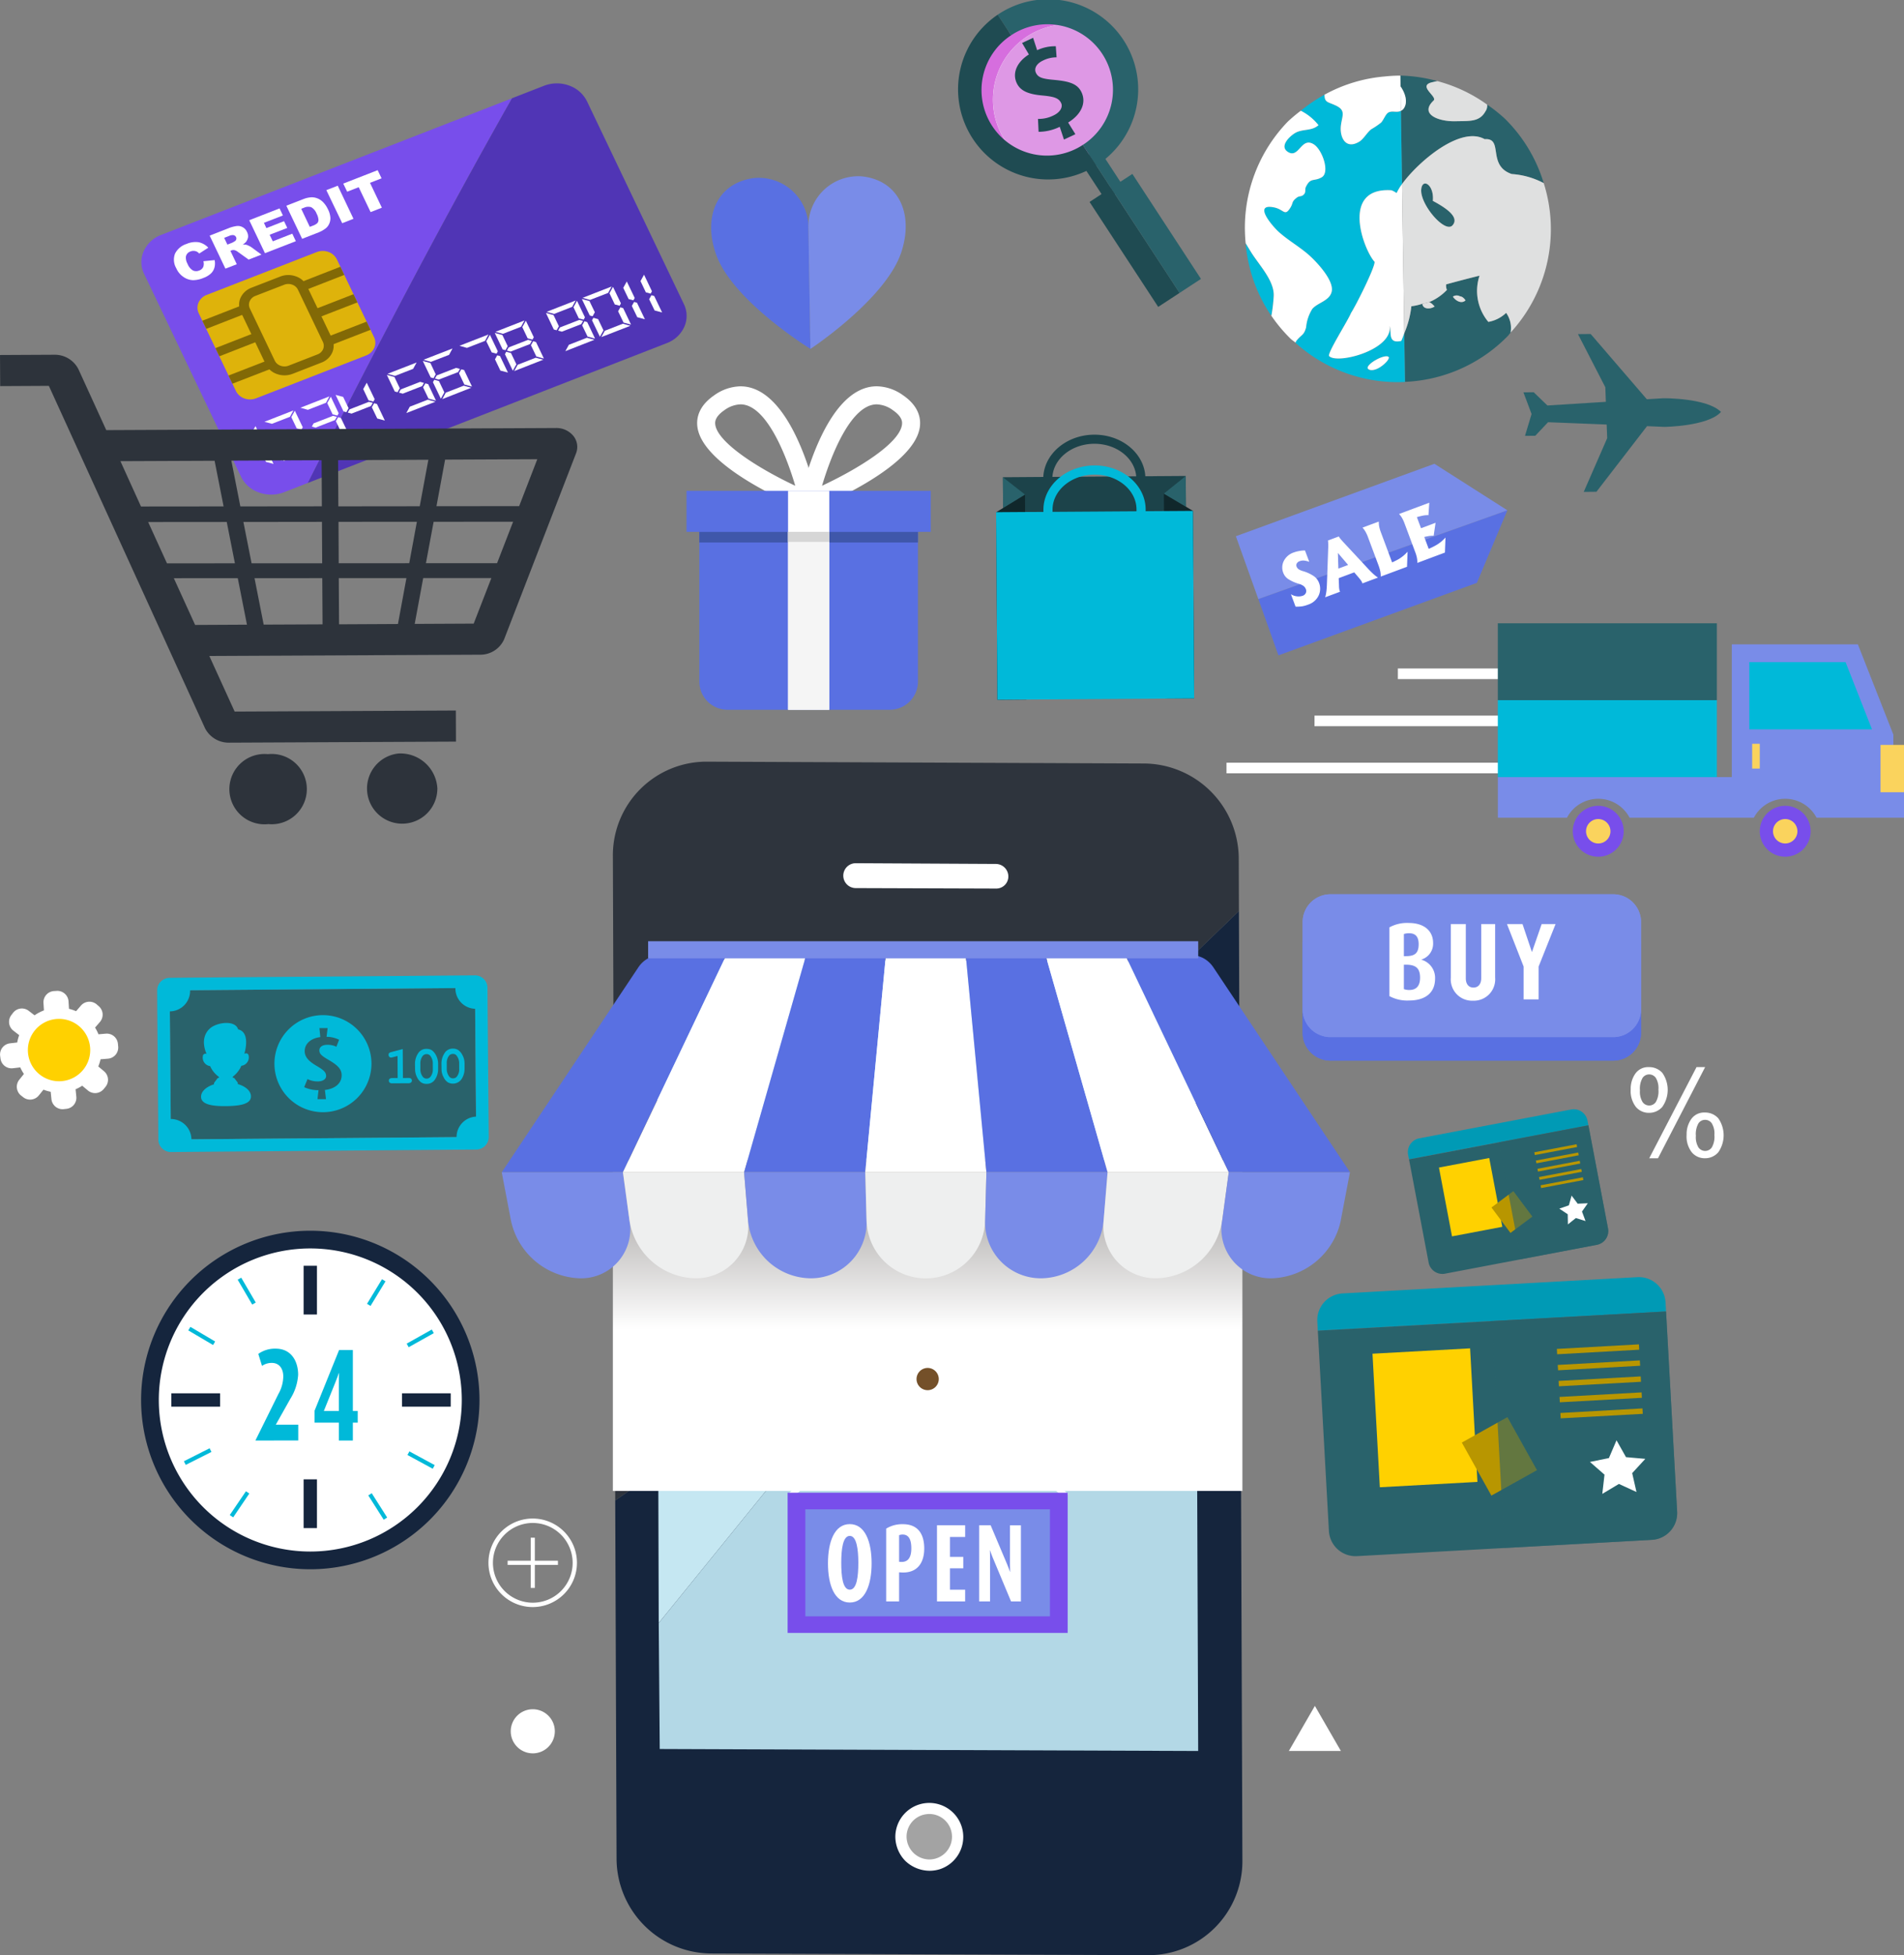 <svg xmlns="http://www.w3.org/2000/svg" xmlns:xlink="http://www.w3.org/1999/xlink" width="253.882" height="260.608" viewBox="0 0 253.882 260.608">
  <rect x="0" y="0" width="253.882" height="260.608" fill="#808080" stroke="none"/>
  <defs>
    <linearGradient id="linear-gradient" x1="0.5" y1="0.511" x2="0.5" y2="-0.546" gradientUnits="objectBoundingBox">
      <stop offset="0" stop-color="#fff"/>
      <stop offset="1" stop-color="#261f1c"/>
    </linearGradient>
  </defs>
  <g id="Grupo_4768" data-name="Grupo 4768" transform="translate(-52.406 -85.347)">
    <g id="Grupo_3279" data-name="Grupo 3279" transform="translate(29.286 77.361)">
      <g id="Grupo_3180" data-name="Grupo 3180" transform="translate(196.817 127.184)">
        <g id="Grupo_3177" data-name="Grupo 3177" transform="translate(0 3.137)">
          <path id="Rectángulo_1567" data-name="Rectángulo 1567" d="M3.71,0h37.7a3.713,3.713,0,0,1,3.713,3.713V15.327a3.711,3.711,0,0,1-3.711,3.711H3.71A3.71,3.71,0,0,1,0,15.328V3.71A3.71,3.71,0,0,1,3.71,0Z" fill="#5970e2"/>
          <path id="Rectángulo_1568" data-name="Rectángulo 1568" d="M3.71,0h37.7a3.713,3.713,0,0,1,3.713,3.713V15.327a3.711,3.711,0,0,1-3.711,3.711H3.71A3.71,3.71,0,0,1,0,15.328V3.71A3.71,3.71,0,0,1,3.71,0Z" fill="#5970e2"/>
        </g>
        <g id="Grupo_3178" data-name="Grupo 3178">
          <path id="Rectángulo_1569" data-name="Rectángulo 1569" d="M3.71,0h37.7a3.713,3.713,0,0,1,3.713,3.713V15.327a3.711,3.711,0,0,1-3.711,3.711H3.71A3.71,3.71,0,0,1,0,15.328V3.71A3.71,3.71,0,0,1,3.71,0Z" fill="#798ce8"/>
          <path id="Rectángulo_1570" data-name="Rectángulo 1570" d="M3.71,0h37.7a3.713,3.713,0,0,1,3.713,3.713V15.327a3.711,3.711,0,0,1-3.711,3.711H3.71A3.71,3.71,0,0,1,0,15.328V3.71A3.71,3.71,0,0,1,3.71,0Z" fill="#798ce8"/>
        </g>
        <g id="Grupo_3179" data-name="Grupo 3179" transform="translate(11.571 3.826)">
          <path id="Trazado_6761" data-name="Trazado 6761" d="M128.377,89.011a5,5,0,0,1-2.657-.583V79.263a4.865,4.865,0,0,1,2.569-.585c2.074,0,3.256,1.066,3.256,2.671a2.208,2.208,0,0,1-1.547,2.2v.03a2.511,2.511,0,0,1,1.809,2.51C131.807,88.237,130.173,89.011,128.377,89.011Zm-.016-8.961a2.122,2.122,0,0,0-.714.1V83.1h.293c1.151,0,1.678-.394,1.678-1.591C129.618,80.5,129.18,80.05,128.361,80.05Zm-.421,4.19h-.293v3.253a1.9,1.9,0,0,0,.7.117c.978.016,1.46-.567,1.46-1.634C129.807,84.779,129.311,84.24,127.94,84.24Z" transform="translate(-125.72 -78.678)" fill="#fff"/>
          <path id="Trazado_6762" data-name="Trazado 6762" d="M133.3,88.976a2.847,2.847,0,0,1-2.949-3.078V78.761h2v7.223c0,.788.392,1.241,1.02,1.241s1.036-.453,1.036-1.255V78.761h1.855V85.9A2.851,2.851,0,0,1,133.3,88.976Z" transform="translate(-122.166 -78.614)" fill="#fff"/>
          <path id="Trazado_6763" data-name="Trazado 6763" d="M138.805,84.423V88.8h-2V84.423l-2.219-5.662h2.072l1.241,3.691h.03l1.283-3.691h1.853Z" transform="translate(-118.911 -78.614)" fill="#fff"/>
        </g>
      </g>
      <g id="Grupo_3191" data-name="Grupo 3191" transform="translate(90.022 109.51)">
        <g id="Grupo_3183" data-name="Grupo 3183" transform="translate(14.82)">
          <g id="Grupo_3181" data-name="Grupo 3181">
            <path id="Trazado_6764" data-name="Trazado 6764" d="M150.626,86.427l-.023-7.034A12.716,12.716,0,0,0,137.948,66.76l-58.255-.244a12.485,12.485,0,0,0-12.545,12.55l.315,85.922,5.8-4.009Z" transform="translate(-67.149 -66.516)" fill="#2e343d"/>
            <path id="Trazado_6765" data-name="Trazado 6765" d="M73.126,152.33l-5.8,4.01.177,47.73a12.686,12.686,0,0,0,12.635,12.658l58.235.223a12.515,12.515,0,0,0,12.58-12.564l-.465-126.607Z" transform="translate(-67.012 -57.868)" fill="#15253d"/>
          </g>
          <path id="Trazado_6766" data-name="Trazado 6766" d="M86.177,74.171l18.676.1a1.675,1.675,0,0,1,1.679,1.662,1.612,1.612,0,0,1-1.658,1.618l-18.688-.062a1.658,1.658,0,0,1-.009-3.317Z" transform="translate(-53.799 -60.638)" fill="#fff"/>
          <path id="Trazado_6767" data-name="Trazado 6767" d="M88.873,149.2a3.77,3.77,0,0,1,3.769-3.766,3.838,3.838,0,0,1,3.8,3.8,3.74,3.74,0,0,1-3.783,3.758A3.794,3.794,0,0,1,88.873,149.2Z" transform="translate(-50.468 -5.917)" fill="#a3a3a3"/>
          <path id="Trazado_6768" data-name="Trazado 6768" d="M94.315,153.887a4.658,4.658,0,0,1-1.322.186,4.73,4.73,0,0,1-3.223-1.329,4.66,4.66,0,0,1-1.317-3.212,4.529,4.529,0,1,1,5.862,4.356Zm-2.24-7.245a3.025,3.025,0,0,0-2.125,2.894,3.073,3.073,0,0,0,3.037,3.032,3.032,3.032,0,1,0-.018-6.064A3.47,3.47,0,0,0,92.075,146.642Z" transform="translate(-50.79 -6.24)" fill="#fff"/>
          <g id="Grupo_3182" data-name="Grupo 3182" transform="translate(5.862 26.371)">
            <path id="Trazado_6769" data-name="Trazado 6769" d="M106.639,186.676l35.9.133-.394-105.22L70.607,169.756l.134,16.788Z" transform="translate(-70.356 -81.313)" fill="#b3d8e6"/>
            <path id="Trazado_6770" data-name="Trazado 6770" d="M70.465,81.433l.251,88.442,71.542-88.167-35.893-.137Z" transform="translate(-70.465 -81.433)" fill="#c5e7f2"/>
          </g>
        </g>
        <rect id="Rectángulo_1571" data-name="Rectángulo 1571" width="83.942" height="44.079" transform="translate(14.819 53.123)" fill="url(#linear-gradient)" style="mix-blend-mode: multiply;isolation: isolate"/>
        <g id="Grupo_3185" data-name="Grupo 3185" transform="translate(0 25.79)">
          <g id="Grupo_3184" data-name="Grupo 3184">
            <path id="Trazado_6771" data-name="Trazado 6771" d="M74.924,110.042H58.766L76.982,82.729a3.717,3.717,0,0,1,1.3-1.2A3.552,3.552,0,0,1,80,81.1h8.714Q81.374,96.484,74.924,110.042Z" transform="translate(-58.766 -81.104)" fill="#5970e2"/>
            <path id="Trazado_6772" data-name="Trazado 6772" d="M84.064,110.042H67.906q6.47-13.58,13.788-28.938H92.336Q87.939,96.484,84.064,110.042Z" transform="translate(-51.748 -81.104)" fill="#fff"/>
            <path id="Trazado_6773" data-name="Trazado 6773" d="M93.2,110.042H77.046Q80.92,96.462,85.318,81.1H95.951Q94.5,96.484,93.2,110.042Z" transform="translate(-44.729 -81.104)" fill="#5970e2"/>
            <path id="Trazado_6774" data-name="Trazado 6774" d="M102.34,110.042H86.184q1.3-13.58,2.751-28.938H99.586Q101.042,96.484,102.34,110.042Z" transform="translate(-37.713 -81.104)" fill="#fff"/>
            <path id="Trazado_6775" data-name="Trazado 6775" d="M112.679,110.042H96.519Q95.228,96.462,93.765,81.1h10.643Q108.8,96.484,112.679,110.042Z" transform="translate(-31.892 -81.104)" fill="#5970e2"/>
            <path id="Trazado_6776" data-name="Trazado 6776" d="M124.213,110.042H108.057q-3.88-13.58-8.272-28.938h10.641Q117.766,96.484,124.213,110.042Z" transform="translate(-27.269 -81.104)" fill="#fff"/>
            <path id="Trazado_6777" data-name="Trazado 6777" d="M135.757,110.042H119.592Q113.132,96.462,105.8,81.1h8.712a3.576,3.576,0,0,1,1.722.423,3.81,3.81,0,0,1,1.3,1.2Z" transform="translate(-22.647 -81.104)" fill="#5970e2"/>
          </g>
          <path id="Trazado_6778" data-name="Trazado 6778" d="M58.766,97.473l1.227,6.419a9.717,9.717,0,0,0,9.165,7.715,6.545,6.545,0,0,0,6.644-7.715l-.877-6.419Z" transform="translate(-58.766 -68.535)" fill="#798ce8"/>
          <path id="Trazado_6779" data-name="Trazado 6779" d="M67.906,97.473l.877,6.419a9.078,9.078,0,0,0,8.747,7.715,6.959,6.959,0,0,0,7.059-7.715l-.525-6.419Z" transform="translate(-51.748 -68.535)" fill="#eeefef"/>
          <path id="Trazado_6780" data-name="Trazado 6780" d="M77.046,97.473l.525,6.419a8.476,8.476,0,0,0,8.325,7.715,7.418,7.418,0,0,0,7.48-7.715L93.2,97.473Z" transform="translate(-44.729 -68.535)" fill="#798ce8"/>
          <path id="Trazado_6781" data-name="Trazado 6781" d="M86.184,97.473l.175,6.419a7.907,7.907,0,0,0,15.81,0l.171-6.419Z" transform="translate(-37.713 -68.535)" fill="#eeefef"/>
          <path id="Trazado_6782" data-name="Trazado 6782" d="M95.4,97.473l-.171,6.419a7.424,7.424,0,0,0,7.485,7.715,8.477,8.477,0,0,0,8.321-7.715l.525-6.419Z" transform="translate(-30.771 -68.535)" fill="#798ce8"/>
          <path id="Trazado_6783" data-name="Trazado 6783" d="M104.7,97.473l-.525,6.419a6.959,6.959,0,0,0,7.057,7.715,9.07,9.07,0,0,0,8.747-7.715l.877-6.419Z" transform="translate(-23.916 -68.535)" fill="#eeefef"/>
          <path id="Trazado_6784" data-name="Trazado 6784" d="M128.96,103.837l1.214-6.364H114.016l-.877,6.419a6.548,6.548,0,0,0,6.645,7.715,9.722,9.722,0,0,0,9.172-7.715C128.96,103.876,128.956,103.857,128.96,103.837Z" transform="translate(-17.072 -68.535)" fill="#798ce8"/>
        </g>
        <g id="Grupo_3190" data-name="Grupo 3190" transform="translate(38.12 80.811)">
          <g id="Grupo_3187" data-name="Grupo 3187" transform="translate(0.05 1.009)">
            <g id="Grupo_3186" data-name="Grupo 3186">
              <path id="Trazado_6785" data-name="Trazado 6785" d="M117.121,128.788,98.87,113.418l-18.128,15.37L80.5,128.5l18.37-15.574.122.1L117.361,128.5Z" transform="translate(-80.249 -112.699)" fill="#fff"/>
              <path id="Trazado_6786" data-name="Trazado 6786" d="M117.25,129.137,98.978,113.749,80.831,129.137l-.474-.555L98.976,112.8l18.741,15.78Zm-36.395-.514.014.018,18.108-15.354,18.228,15.352.014-.016L98.978,113.259Z" transform="translate(-80.357 -112.798)" fill="#fff"/>
            </g>
          </g>
          <g id="Grupo_3188" data-name="Grupo 3188" transform="translate(0 16.633)">
            <rect id="Rectángulo_1572" data-name="Rectángulo 1572" width="37.342" height="18.687" fill="#784eeb"/>
            <rect id="Rectángulo_1573" data-name="Rectángulo 1573" width="32.615" height="14.267" transform="translate(2.363 2.21)" fill="#798ce8"/>
          </g>
          <path id="Trazado_6787" data-name="Trazado 6787" d="M93.017,113.71a1.482,1.482,0,1,1-1.481-1.483A1.484,1.484,0,0,1,93.017,113.71Z" transform="translate(-72.863 -112.227)" fill="#745029"/>
          <g id="Grupo_3189" data-name="Grupo 3189" transform="translate(5.38 20.822)">
            <path id="Trazado_6788" data-name="Trazado 6788" d="M86.282,134.451c-2.049,0-2.91-2.362-2.91-5.222S84.233,124,86.282,124s2.91,2.374,2.91,5.224S88.331,134.451,86.282,134.451Zm0-8.882c-.935,0-1.138,1.814-1.138,3.583,0,1.787.189,3.585,1.138,3.585s1.139-1.8,1.139-3.585C87.42,127.383,87.2,125.57,86.282,125.57Z" transform="translate(-83.372 -124.005)" fill="#fff"/>
            <path id="Trazado_6789" data-name="Trazado 6789" d="M89.674,130.436l-.189-.012v3.88H87.763V124.6a4.059,4.059,0,0,1,2.228-.59c2.049,0,2.846,1.356,2.846,3.246S91.914,130.615,89.674,130.436Zm.292-5.046a1.156,1.156,0,0,0-.481.09v3.541l.189.014c1.151.088,1.441-.813,1.441-1.8S90.876,125.391,89.966,125.391Z" transform="translate(-80 -124.005)" fill="#fff"/>
            <path id="Trazado_6790" data-name="Trazado 6790" d="M91.595,134.241V124.088h3.757v1.565H93.327v2.654H95.1v1.522H93.327v2.846h2.024v1.566Z" transform="translate(-77.058 -123.941)" fill="#fff"/>
            <path id="Trazado_6791" data-name="Trazado 6791" d="M99.028,134.241l-2.456-5.873c-.2-.474-.341-.932-.341-.932h-.025s.025.444.025.918v5.887H94.776V124.088h1.531l2.2,5.21c.2.472.38.988.38.988h.025s-.025-.532-.025-1v-5.194h1.455v10.153Z" transform="translate(-74.615 -123.941)" fill="#fff"/>
          </g>
        </g>
      </g>
      <g id="Grupo_3201" data-name="Grupo 3201" transform="translate(186.662 91.064)">
        <g id="Grupo_3196" data-name="Grupo 3196" transform="translate(0 6.025)">
          <g id="Grupo_3193" data-name="Grupo 3193" transform="translate(22.851)">
            <rect id="Rectángulo_1574" data-name="Rectángulo 1574" width="16.38" height="1.414" fill="#fff"/>
          </g>
          <g id="Grupo_3194" data-name="Grupo 3194" transform="translate(11.733 6.28)">
            <rect id="Rectángulo_1575" data-name="Rectángulo 1575" width="27.499" height="1.414" fill="#fff"/>
          </g>
          <g id="Grupo_3195" data-name="Grupo 3195" transform="translate(0 12.56)">
            <rect id="Rectángulo_1576" data-name="Rectángulo 1576" width="39.231" height="1.414" fill="#fff"/>
          </g>
        </g>
        <g id="Grupo_3200" data-name="Grupo 3200" transform="translate(36.179)">
          <path id="Trazado_6794" data-name="Trazado 6794" d="M167.01,58.417H153.047l-.9,12.085,19.37-.711Z" transform="translate(-119.882 -54.289)" fill="#00b9d9"/>
          <g id="Grupo_3199" data-name="Grupo 3199">
            <g id="Grupo_3198" data-name="Grupo 3198">
              <path id="Trazado_6795" data-name="Trazado 6795" d="M186.638,76.634V69.7l-4.731-12.03H165.092V75.36H133.9v5.411h9.216a4.717,4.717,0,0,1,8.348,0H168.04a4.722,4.722,0,0,1,8.353,0h11.663V76.634ZM167.427,69v-8.96h12.84L183.79,69Z" transform="translate(-133.895 -54.859)" fill="#798ce8"/>
              <g id="Grupo_3197" data-name="Grupo 3197">
                <rect id="Rectángulo_1577" data-name="Rectángulo 1577" width="29.208" height="10.251" fill="#29626b"/>
                <rect id="Rectángulo_1578" data-name="Rectángulo 1578" width="29.208" height="10.249" transform="translate(0 10.251)" fill="#00b9d9"/>
              </g>
            </g>
            <path id="Trazado_6796" data-name="Trazado 6796" d="M146.339,73.238a3.394,3.394,0,1,1-3.394-3.394A3.394,3.394,0,0,1,146.339,73.238Z" transform="translate(-129.554 -45.514)" fill="#784eeb"/>
            <path id="Trazado_6797" data-name="Trazado 6797" d="M160.437,73.238a3.392,3.392,0,1,1-3.393-3.394A3.4,3.4,0,0,1,160.437,73.238Z" transform="translate(-118.724 -45.514)" fill="#784eeb"/>
            <path id="Trazado_6798" data-name="Trazado 6798" d="M157.907,72.472a1.627,1.627,0,1,1-1.628-1.63A1.629,1.629,0,0,1,157.907,72.472Z" transform="translate(-117.958 -44.748)" fill="#fad35d"/>
            <path id="Trazado_6799" data-name="Trazado 6799" d="M143.806,72.472a1.628,1.628,0,1,1-1.63-1.63A1.631,1.631,0,0,1,143.806,72.472Z" transform="translate(-128.786 -44.748)" fill="#fad35d"/>
          </g>
          <rect id="Rectángulo_1579" data-name="Rectángulo 1579" width="3.13" height="6.306" transform="translate(51.03 16.213)" fill="#fad35d"/>
          <rect id="Rectángulo_1580" data-name="Rectángulo 1580" width="1.015" height="3.304" transform="translate(33.914 16.062)" fill="#fad35d"/>
        </g>
      </g>
      <g id="Grupo_3205" data-name="Grupo 3205" transform="translate(155.946 65.923)">
        <g id="Grupo_3204" data-name="Grupo 3204" transform="translate(0)">
          <rect id="Rectángulo_1581" data-name="Rectángulo 1581" width="24.38" height="24.992" transform="matrix(1, -0.007, 0.007, 1, 0.902, 5.674)" fill="#1c434a"/>
          <g id="Grupo_3202" data-name="Grupo 3202" transform="translate(6.281)">
            <path id="Trazado_6800" data-name="Trazado 6800" d="M112.645,50.775a.6.6,0,0,1-.608-.6l-.021-2.47c-.016-2.572-2.537-4.649-5.625-4.63s-5.586,2.13-5.567,4.7l.018,2.475a.61.61,0,0,1-1.22.009l-.012-2.468c-.025-3.246,3.014-5.9,6.774-5.928s6.829,2.59,6.847,5.832l.021,2.475A.6.6,0,0,1,112.645,50.775Z" transform="translate(-99.609 -41.861)" fill="#1c434a"/>
          </g>
          <g id="Grupo_3203" data-name="Grupo 3203" transform="translate(6.304 4.107)">
            <path id="Trazado_6801" data-name="Trazado 6801" d="M112.667,53.1a.609.609,0,0,1-.617-.6l-.014-2.47c-.018-2.574-2.544-4.653-5.634-4.63s-5.578,2.13-5.563,4.7l.016,2.47a.606.606,0,1,1-1.211.009l-.021-2.468c-.016-3.242,3.025-5.9,6.773-5.929s6.835,2.6,6.858,5.837l.014,2.468A.6.6,0,0,1,112.667,53.1Z" transform="translate(-99.622 -44.184)" fill="#00b9d9"/>
          </g>
          <path id="Trazado_6802" data-name="Trazado 6802" d="M108.9,73.627l3.853-.028-.166-24.993-3.877-2.3Z" transform="translate(-86.342 -38.447)" fill="#10272b"/>
          <path id="Trazado_6803" data-name="Trazado 6803" d="M108.706,47.328l2.94,1.744-.022-4.093Z" transform="translate(-86.342 -39.467)" fill="#29626b"/>
          <path id="Trazado_6804" data-name="Trazado 6804" d="M100.085,73.7l-3.864.026-.164-24.992,3.848-2.356Z" transform="translate(-96.055 -38.394)" fill="#10272b"/>
          <path id="Trazado_6805" data-name="Trazado 6805" d="M99.514,47.376,96.6,49.162l-.035-4.091Z" transform="translate(-95.665 -39.395)" fill="#29626b"/>
          <rect id="Rectángulo_1582" data-name="Rectángulo 1582" width="26.241" height="24.993" transform="translate(0 10.336) rotate(-0.383)" fill="#00b9d9"/>
        </g>
      </g>
      <path id="Trazado_6806" data-name="Trazado 6806" d="M59.445,140.9a2.939,2.939,0,1,1,2.94,2.94A2.941,2.941,0,0,1,59.445,140.9Z" transform="translate(31.778 97.852)" fill="#fff"/>
      <path id="Trazado_6807" data-name="Trazado 6807" d="M118.134,143.717l3.47-6.01,3.47,6.01Z" transform="translate(76.843 97.66)" fill="#fff"/>
      <g id="Grupo_3207" data-name="Grupo 3207" transform="translate(41.933 172.032)">
        <path id="Trazado_6808" data-name="Trazado 6808" d="M76.687,124.442a22.561,22.561,0,1,1-22.563-22.56A22.564,22.564,0,0,1,76.687,124.442Z" transform="translate(-31.564 -101.882)" fill="#15253d"/>
        <path id="Trazado_6809" data-name="Trazado 6809" d="M73.3,123.416a20.2,20.2,0,1,1-20.2-20.2A20.2,20.2,0,0,1,73.3,123.416Z" transform="translate(-30.537 -100.856)" fill="#fff"/>
        <rect id="Rectángulo_1583" data-name="Rectángulo 1583" width="1.78" height="6.497" transform="translate(21.671 4.67)" fill="#15253d"/>
        <rect id="Rectángulo_1584" data-name="Rectángulo 1584" width="6.497" height="1.78" transform="translate(4.035 21.671)" fill="#15253d"/>
        <rect id="Rectángulo_1585" data-name="Rectángulo 1585" width="6.496" height="1.78" transform="translate(34.789 21.671)" fill="#15253d"/>
        <rect id="Rectángulo_1586" data-name="Rectángulo 1586" width="3.838" height="0.546" transform="translate(30.127 9.741) rotate(-58.679)" fill="#00b9d9"/>
        <path id="Trazado_6810" data-name="Trazado 6810" d="M51.864,111.687l-.268-.475,3.349-1.88.268.48Z" transform="translate(-16.182 -96.162)" fill="#00b9d9"/>
        <path id="Trazado_6811" data-name="Trazado 6811" d="M51.655,119l.259-.48,3.374,1.827-.26.485Z" transform="translate(-16.137 -89.107)" fill="#00b9d9"/>
        <rect id="Rectángulo_1587" data-name="Rectángulo 1587" width="0.546" height="3.838" transform="matrix(0.844, -0.536, 0.536, 0.844, 30.294, 35.28)" fill="#00b9d9"/>
        <path id="Trazado_6812" data-name="Trazado 6812" d="M40.408,121.526l.451.3-2.151,3.177-.456-.307Z" transform="translate(-26.428 -86.798)" fill="#00b9d9"/>
        <rect id="Rectángulo_1588" data-name="Rectángulo 1588" width="3.839" height="0.545" transform="translate(5.708 30.724) rotate(-26.731)" fill="#00b9d9"/>
        <path id="Trazado_6813" data-name="Trazado 6813" d="M38.706,111.08l-.275.47L35.124,109.6l.281-.471Z" transform="translate(-28.831 -96.316)" fill="#00b9d9"/>
        <path id="Trazado_6814" data-name="Trazado 6814" d="M41.259,108.734l-.471.275-1.939-3.315.474-.273Z" transform="translate(-25.97 -99.165)" fill="#00b9d9"/>
        <rect id="Rectángulo_1589" data-name="Rectángulo 1589" width="1.78" height="6.497" transform="translate(21.671 33.137)" fill="#15253d"/>
        <g id="Grupo_3206" data-name="Grupo 3206" transform="translate(15.241 15.725)">
          <path id="Trazado_6815" data-name="Trazado 6815" d="M40.185,123.016l3.071-6.207a4.868,4.868,0,0,0,.647-2.332c0-1.017-.513-1.807-1.535-1.807a2.263,2.263,0,0,0-1.3.4l-.495-1.6a3.808,3.808,0,0,1,2.318-.7c2.121,0,2.995,1.738,2.995,3.472a6.779,6.779,0,0,1-1.04,3.21l-1.941,3.454H45.9v2.1Z" transform="translate(-40.185 -110.777)" fill="#00b9d9"/>
          <path id="Trazado_6816" data-name="Trazado 6816" d="M49.752,120.554v2.385H47.887v-2.385H44.65V118.96l3.267-8.083h1.835V119H50.4v1.557Zm-1.865-6.61s-.21.633-.453,1.211L45.884,119h2v-3.824c0-.56.03-1.229.03-1.229Z" transform="translate(-36.757 -110.7)" fill="#00b9d9"/>
        </g>
      </g>
      <g id="Grupo_3210" data-name="Grupo 3210" transform="translate(189.119 18.063)">
        <g id="Grupo_3209" data-name="Grupo 3209">
          <path id="Trazado_6817" data-name="Trazado 6817" d="M127,19.166a1.021,1.021,0,0,1-.387.322l.152,9.762c2.12-2.935,7.775-7.81,11.023-5.984,2.57-.2.272,3.513,3.608,4.646a10.643,10.643,0,0,1,4.264,1.209,20.276,20.276,0,0,0-5.159-8.569,20.957,20.957,0,0,0-2.388-1.9,1.3,1.3,0,0,1-.225.9c-.8,1.443-2.134,1.269-3.976,1.319-2.259.06-4.879-.926-2.938-2.761.555-.543-2.3-2.015-.088-2.464a4.693,4.693,0,0,1,.6-.122,20.159,20.159,0,0,0-4.946-.737l.021,1.437C127.205,17.144,127.571,18.342,127,19.166Z" transform="translate(-105.817 -14.788)" fill="#29626b"/>
          <path id="Trazado_6818" data-name="Trazado 6818" d="M115.606,28.636c-.258-.415-.493-.806-.732-1.206A20.276,20.276,0,0,0,118.3,37.1a22.011,22.011,0,0,0,.311-2.661C118.689,32.4,116.651,30.319,115.606,28.636Z" transform="translate(-114.779 -5.081)" fill="#00b9d9"/>
          <path id="Trazado_6819" data-name="Trazado 6819" d="M141.015,37.457a3.451,3.451,0,0,0-.592-2.624,4.584,4.584,0,0,1-2.372,1.2,6.42,6.42,0,0,1-1.174-6.161c-1.492.369-2.972.755-4.45,1.161a1.4,1.4,0,0,0,.1.739,6.972,6.972,0,0,1-2.358,1.623,1.517,1.517,0,0,1,.544.4l.177.173c-.4.318-1.439.479-1.632-.265-.014-.053.021-.058.021-.1a7.149,7.149,0,0,1-1.494.343,12.548,12.548,0,0,1-.946,3.6l.1,6.479a20.376,20.376,0,0,0,13.7-6.106C140.785,37.777,140.88,37.606,141.015,37.457Zm-7.7-4.787a.9.9,0,0,1,1.017-.005l-.347,0c.366-.154.76.094,1.018.5C134.47,33.667,133.7,33.237,133.319,32.67Z" transform="translate(-105.591 -3.204)" fill="#29626b"/>
          <path id="Trazado_6820" data-name="Trazado 6820" d="M129.669,25.237c.2-2.118-1.37-3.09-1.543-1.575-.235,1.991,3.163,5.982,4.174,4.833S131.211,26.064,129.669,25.237Z" transform="translate(-104.612 -8.54)" fill="#29626b"/>
          <path id="Trazado_6821" data-name="Trazado 6821" d="M134.547,49.055c-1.851.412-1.264-1.158-1.542-2,.426,3.262-7.17,5.175-8.1,3.988-.078-.624,2.47-4.582,2.949-5.728.615-.935,3.175-6.011,3.136-6.8-1.494-1.646-4.586-9.985,2.25-9.543a3.027,3.027,0,0,1,.684.371,6.972,6.972,0,0,1,.725-1.193l-.152-9.762c-.537.27-1.17-.058-1.662.219-.385.219-.628.967-.972,1.338a10.1,10.1,0,0,1-1.315.893c-.571.433-1.031,1.324-1.618,1.667-1.893,1.128-2.668-.748-2.415-2.311.189-1.246.626-1.888-.7-2.517-1.054-.5-1.5-.373-1.508-1.444a20.482,20.482,0,0,0-3.164,2.141,7.054,7.054,0,0,1,2.362,1.923c-.949.861-2.206.43-3.239,1.124-.721.472-2,1.745-.808,2.463,1.451.879,1.736-2.086,3.412-1.036,1.146.714,2.19,3.748,1.062,4.4-1.052.6-1.487-.019-2.113,1.291-.149.3.016.649-.209.925-.35.438-.621.2-1.006.5-.771.6-.4.682-.909,1.428-.707,1.077-.81.141-2.1-.127-2.9-.6-.255,2.486.622,3.272,1.2,1.08,2.616,1.885,3.865,2.943,1.07.918,3.532,3.5,3.18,5.008-.278,1.232-1.879,1.467-2.585,2.305a5.528,5.528,0,0,0-.826,2.459c-.3,1.1-.576.9-1.291,1.78-.055.071-.081.18-.134.255a20.349,20.349,0,0,0,14.613,5.231l-.1-6.479C134.812,48.373,134.71,48.718,134.547,49.055ZM131.5,52.681c-.778.412-1.308.278-1.427.023s.422-.776,1.2-1.188,1.489-.552,1.612-.3C133.007,51.46,132.27,52.264,131.5,52.681Z" transform="translate(-113.7 -13.683)" fill="#00b9d9"/>
          <path id="Trazado_6822" data-name="Trazado 6822" d="M129.461,17.792c-1.941,1.835.679,2.822,2.938,2.761,1.842-.05,3.177.124,3.976-1.319a1.3,1.3,0,0,0,.225-.9,20.123,20.123,0,0,0-6.622-3.126,4.693,4.693,0,0,0-.6.122C127.158,15.777,130.016,17.25,129.461,17.792Z" transform="translate(-104.302 -14.468)" fill="#dfe0e0"/>
          <path id="Trazado_6823" data-name="Trazado 6823" d="M130.179,24.162a3.028,3.028,0,0,0-.684-.371c-6.836-.442-3.744,7.9-2.251,9.543.039.792-2.521,5.868-3.136,6.8-.479,1.146-3.027,5.1-2.949,5.728.93,1.186,8.526-.727,8.1-3.988.278.845-.309,2.415,1.542,2,.163-.338.265-.682.4-1.025l-.3-19.885A6.971,6.971,0,0,0,130.179,24.162Z" transform="translate(-109.954 -8.507)" fill="#fff"/>
          <path id="Trazado_6824" data-name="Trazado 6824" d="M125.288,36.373c-.776.412-1.315.944-1.2,1.188s.649.389,1.427-.023,1.506-1.222,1.384-1.46C126.777,35.822,126.059,35.963,125.288,36.373Z" transform="translate(-107.715 1.46)" fill="#fff"/>
          <path id="Trazado_6825" data-name="Trazado 6825" d="M128.209,32.177c.193.744,1.229.583,1.632.265l-.177-.173a1.517,1.517,0,0,0-.544-.4,7.665,7.665,0,0,1-.889.21C128.231,32.119,128.2,32.124,128.209,32.177Z" transform="translate(-104.542 -1.674)" fill="#dfe0e0"/>
          <g id="Grupo_3208" data-name="Grupo 3208" transform="translate(20.95 8.079)">
            <path id="Trazado_6826" data-name="Trazado 6826" d="M145.566,25.612A10.643,10.643,0,0,0,141.3,24.4c-3.336-1.133-1.038-4.846-3.608-4.646-3.248-1.826-8.9,3.05-11.023,5.984l.3,19.885a12.549,12.549,0,0,0,.946-3.6,7.15,7.15,0,0,0,1.494-.343,7.666,7.666,0,0,0,.889-.21,6.972,6.972,0,0,0,2.358-1.623,1.4,1.4,0,0,1-.1-.739c1.478-.407,2.958-.792,4.45-1.161a6.421,6.421,0,0,0,1.174,6.161,4.583,4.583,0,0,0,2.372-1.2,3.451,3.451,0,0,1,.592,2.624A20.347,20.347,0,0,0,145.566,25.612Zm-16.331.788c.173-1.515,1.747-.543,1.543,1.575,1.542.827,3.633,2.114,2.631,3.258S129,28.391,129.234,26.4Z" transform="translate(-126.671 -19.359)" fill="#dfe0e0"/>
          </g>
          <path id="Trazado_6827" data-name="Trazado 6827" d="M131.175,31.519l.347,0a.9.9,0,0,0-1.017.005c.384.567,1.151,1,1.688.5C131.935,31.612,131.541,31.365,131.175,31.519Z" transform="translate(-102.777 -2.06)" fill="#dfe0e0"/>
          <path id="Trazado_6828" data-name="Trazado 6828" d="M129.348,19.708c.491-.278,1.124.051,1.662-.219l-.048-3.262-.021-1.437a19.772,19.772,0,0,0-2.093.115,20.148,20.148,0,0,0-8.026,2.429c.009,1.071.454.944,1.508,1.444,1.324.629.887,1.271.7,2.517-.253,1.563.522,3.438,2.415,2.311.587-.343,1.047-1.234,1.618-1.667a10.1,10.1,0,0,0,1.315-.893C128.721,20.675,128.963,19.927,129.348,19.708Z" transform="translate(-110.212 -14.788)" fill="#fff"/>
          <path id="Trazado_6829" data-name="Trazado 6829" d="M126.558,15.6l.048,3.262a1.021,1.021,0,0,0,.387-.322C127.562,17.718,127.2,16.52,126.558,15.6Z" transform="translate(-105.808 -14.164)" fill="#fff"/>
          <path id="Trazado_6830" data-name="Trazado 6830" d="M122.98,46.313a5.528,5.528,0,0,1,.826-2.459c.705-.838,2.307-1.073,2.585-2.305.352-1.513-2.111-4.091-3.18-5.008-1.248-1.059-2.662-1.863-3.865-2.943-.877-.787-3.522-3.877-.622-3.272,1.287.269,1.39,1.2,2.1.127.5-.746.138-.829.909-1.428.385-.3.656-.058,1.006-.5.225-.276.06-.628.209-.925.626-1.31,1.061-.691,2.113-1.291,1.128-.651.083-3.684-1.063-4.4-1.676-1.05-1.961,1.915-3.412,1.036-1.19-.718.087-1.991.808-2.463,1.032-.695,2.289-.263,3.239-1.124a7.054,7.054,0,0,0-2.362-1.923,20.628,20.628,0,0,0-1.724,1.443,20.34,20.34,0,0,0-5.627,16.22c.239.4.474.79.732,1.206,1.045,1.683,3.083,3.766,3.009,5.806a22.014,22.014,0,0,1-.311,2.661,20.592,20.592,0,0,0,2.572,3.069c.2.191.435.32.638.506.053-.074.08-.184.134-.255C122.4,47.213,122.678,47.41,122.98,46.313Z" transform="translate(-114.82 -12.753)" fill="#fff"/>
        </g>
      </g>
      <path id="Trazado_6831" data-name="Trazado 6831" d="M154.483,42.836l-2.2.134-7.489-8.7-1.692.018,3.647,7.084.071,1.941-7.793.488-1.83-1.766-1.368.014,1.085,2.89-.877,2.912,1.37-.014,1.706-1.807,7.814.309.069,1.821-3.127,7.16,1.694-.019,6.748-8.747,2.314.1s5.8-.065,7.547-1.992C160.28,42.769,154.483,42.836,154.483,42.836Z" transform="translate(90.428 18.233)" fill="#29626b"/>
      <g id="Grupo_3211" data-name="Grupo 3211" transform="translate(117.944 31.461)">
        <path id="Trazado_6832" data-name="Trazado 6832" d="M87.533,28.977a6.615,6.615,0,0,0-7.338-6.435c-4.908.679-6.778,5.228-4.941,10.266C77.523,38.985,87.8,45.3,87.8,45.3V45.3l-.269-16.344Z" transform="translate(-74.56 -22.272)" fill="#5970e2"/>
        <path id="Trazado_6833" data-name="Trazado 6833" d="M89.026,22.4a6.64,6.64,0,0,0-7.13,6.656l.269,16.344c.03-.016,10.068-6.654,12.124-12.9C95.967,27.405,93.957,22.918,89.026,22.4Z" transform="translate(-68.927 -22.367)" fill="#798ce8"/>
      </g>
      <g id="Grupo_3215" data-name="Grupo 3215" transform="translate(210.844 155.838)">
        <g id="Grupo_3212" data-name="Grupo 3212">
          <path id="Trazado_6834" data-name="Trazado 6834" d="M151.063,94.235a1.866,1.866,0,0,0-2.173-1.481L128.627,96.6a1.868,1.868,0,0,0-1.485,2.174l.12.628,23.921-4.54Z" transform="translate(-127.109 -92.722)" fill="#009ab5"/>
          <path id="Trazado_6835" data-name="Trazado 6835" d="M127.2,98.474l2.615,13.756a1.866,1.866,0,0,0,2.176,1.481l20.26-3.849a1.869,1.869,0,0,0,1.485-2.174l-2.615-13.754Z" transform="translate(-127.043 -91.791)" fill="#29626b"/>
        </g>
        <rect id="Rectángulo_1590" data-name="Rectángulo 1590" width="6.824" height="9.336" transform="translate(4.148 7.773) rotate(-10.748)" fill="#ffd100"/>
        <rect id="Rectángulo_1591" data-name="Rectángulo 1591" width="3.645" height="4.237" transform="matrix(0.801, -0.598, 0.598, 0.801, 11.151, 13.095)" fill="#b89600"/>
        <g id="Grupo_3213" data-name="Grupo 3213" transform="translate(12.113 2.143)" opacity="0.6" style="mix-blend-mode: multiply;isolation: isolate">
          <path id="Trazado_6836" data-name="Trazado 6836" d="M133.961,96.2l2.961,15.582,10.13-1.923a1.869,1.869,0,0,0,1.485-2.174l-2.615-13.754Z" transform="translate(-133.961 -93.934)" fill="#29626b"/>
        </g>
        <g id="Grupo_3214" data-name="Grupo 3214" transform="translate(16.864 4.668)">
          <path id="Trazado_6837" data-name="Trazado 6837" d="M142.355,95.73,136.716,96.8l-.067-.369,5.637-1.072Z" transform="translate(-136.649 -95.362)" fill="#b89600"/>
          <path id="Trazado_6838" data-name="Trazado 6838" d="M142.479,96.353l-5.639,1.07-.074-.368,5.64-1.07Z" transform="translate(-136.559 -94.884)" fill="#b89600"/>
          <path id="Trazado_6839" data-name="Trazado 6839" d="M142.591,96.975l-5.637,1.07-.069-.369,5.638-1.069Z" transform="translate(-136.467 -94.406)" fill="#b89600"/>
          <path id="Trazado_6840" data-name="Trazado 6840" d="M142.71,97.6l-5.637,1.072L137,98.3l5.639-1.072Z" transform="translate(-136.376 -93.929)" fill="#b89600"/>
          <rect id="Rectángulo_1592" data-name="Rectángulo 1592" width="5.739" height="0.377" transform="matrix(0.982, -0.186, 0.186, 0.982, 0.836, 5.47)" fill="#b89600"/>
        </g>
        <path id="Trazado_6841" data-name="Trazado 6841" d="M140.172,99.233l.811,1.079,1.352-.059-.777,1.107.473,1.266-1.291-.4-1.058.843-.024-1.352-1.124-.744,1.276-.442Z" transform="translate(-118.337 -87.722)" fill="#fff"/>
      </g>
      <g id="Grupo_3219" data-name="Grupo 3219" transform="translate(198.766 178.214)">
        <g id="Grupo_3216" data-name="Grupo 3216">
          <path id="Trazado_6842" data-name="Trazado 6842" d="M166.716,108.736a3.562,3.562,0,0,0-3.739-3.352l-39.335,2.171a3.565,3.565,0,0,0-3.359,3.743l.067,1.218,46.433-2.556Z" transform="translate(-120.278 -105.379)" fill="#009ab5"/>
          <path id="Trazado_6843" data-name="Trazado 6843" d="M120.319,110.526l1.48,26.7a3.559,3.559,0,0,0,3.744,3.355l39.33-2.173a3.574,3.574,0,0,0,3.359-3.746l-1.48-26.695Z" transform="translate(-120.246 -103.389)" fill="#29626b"/>
        </g>
        <rect id="Rectángulo_1593" data-name="Rectángulo 1593" width="13.034" height="17.828" transform="translate(7.364 10.21) rotate(-3.143)" fill="#ffd100"/>
        <rect id="Rectángulo_1594" data-name="Rectángulo 1594" width="6.962" height="8.095" transform="translate(19.275 22.053) rotate(-29.146)" fill="#b89600"/>
        <g id="Grupo_3217" data-name="Grupo 3217" transform="translate(23.29 4.581)" opacity="0.6" style="mix-blend-mode: multiply;isolation: isolate">
          <path id="Trazado_6844" data-name="Trazado 6844" d="M133.452,109.245l1.672,30.252,19.664-1.085a3.574,3.574,0,0,0,3.359-3.746l-1.48-26.695Z" transform="translate(-133.452 -107.97)" fill="#29626b"/>
        </g>
        <g id="Grupo_3218" data-name="Grupo 3218" transform="translate(31.946 8.964)">
          <rect id="Rectángulo_1595" data-name="Rectángulo 1595" width="10.96" height="0.714" transform="translate(0 0.607) rotate(-3.177)" fill="#b89600"/>
          <path id="Trazado_6845" data-name="Trazado 6845" d="M149.406,112.372l-10.942.608-.05-.716,10.951-.606Z" transform="translate(-138.298 -109.522)" fill="#b89600"/>
          <path id="Trazado_6846" data-name="Trazado 6846" d="M149.464,113.582l-10.944.6-.036-.716,10.944-.6Z" transform="translate(-138.245 -108.594)" fill="#b89600"/>
          <path id="Trazado_6847" data-name="Trazado 6847" d="M149.53,114.789l-10.94.6-.038-.715,10.942-.606Z" transform="translate(-138.192 -107.667)" fill="#b89600"/>
          <path id="Trazado_6848" data-name="Trazado 6848" d="M149.6,116l-10.949.6-.036-.715,10.944-.608Z" transform="translate(-138.142 -106.74)" fill="#b89600"/>
        </g>
        <path id="Trazado_6849" data-name="Trazado 6849" d="M144.388,117.683l1.264,2.246,2.574.228-1.749,1.9.573,2.517-2.345-1.076-2.213,1.326.293-2.564-1.941-1.694,2.528-.514Z" transform="translate(-104.485 -95.931)" fill="#fff"/>
      </g>
      <g id="Grupo_3221" data-name="Grupo 3221" transform="translate(23.12 140.061)">
        <path id="Trazado_6852" data-name="Trazado 6852" d="M36.647,90.863A1.492,1.492,0,0,0,35.04,89.5l-.99.083a5.207,5.207,0,0,0-.453-.891l.649-.751a1.49,1.49,0,0,0-.152-2.1l-.272-.237a1.5,1.5,0,0,0-2.107.152l-.649.75a5.694,5.694,0,0,0-.944-.316l-.062-.99A1.494,1.494,0,0,0,28.476,83.8l-.362.023a1.494,1.494,0,0,0-1.395,1.584l.064.99a5.718,5.718,0,0,0-1.253.658l-.781-.6a1.49,1.49,0,0,0-2.088.269l-.217.286a1.485,1.485,0,0,0,.263,2.09l.773.6a5.622,5.622,0,0,0-.26.976l-.981.115a1.493,1.493,0,0,0-1.3,1.655l.048.359a1.489,1.489,0,0,0,1.653,1.306l.983-.115a5.626,5.626,0,0,0,.488.875l-.621.774a1.494,1.494,0,0,0,.228,2.093l.288.225a1.488,1.488,0,0,0,2.091-.228l.621-.769a5.866,5.866,0,0,0,.963.281l.1.985A1.494,1.494,0,0,0,29.4,99.564l.362-.041A1.488,1.488,0,0,0,31.1,97.9l-.1-.988a5.494,5.494,0,0,0,.884-.472l.762.636a1.491,1.491,0,0,0,2.1-.189l.232-.283a1.488,1.488,0,0,0-.191-2.1l-.758-.633a5.7,5.7,0,0,0,.3-.955l.988-.081a1.492,1.492,0,0,0,1.365-1.609Z" transform="translate(-20.922 -83.797)" fill="#fff"/>
        <path id="Trazado_6853" data-name="Trazado 6853" d="M31.33,89.8a4.157,4.157,0,1,1-4.414-3.884A4.158,4.158,0,0,1,31.33,89.8Z" transform="translate(-19.308 -82.175)" fill="#ffd100"/>
      </g>
      <g id="Grupo_3241" data-name="Grupo 3241" transform="translate(240.561 150.222)">
        <path id="Trazado_6862" data-name="Trazado 6862" d="M143.919,92.51a3.483,3.483,0,0,1,.622-2.1,2.076,2.076,0,0,1,1.8-.864,2.344,2.344,0,0,1,1.8.774,3.943,3.943,0,0,1-.009,4.529,2.3,2.3,0,0,1-1.773.79,2.244,2.244,0,0,1-1.743-.778A3.443,3.443,0,0,1,143.919,92.51Zm2.461-1.991a1.061,1.061,0,0,0-.875.456,2.873,2.873,0,0,0-.354,1.676,2.59,2.59,0,0,0,.357,1.561,1.076,1.076,0,0,0,1.756-.005,2.849,2.849,0,0,0,.35-1.665,2.624,2.624,0,0,0-.352-1.57A1.086,1.086,0,0,0,146.38,90.519Zm.009,11.175,6.306-12.149h1.147l-6.283,12.149Zm4.985-3.129a3.483,3.483,0,0,1,.622-2.1A2.086,2.086,0,0,1,153.8,95.6a2.336,2.336,0,0,1,1.8.774,3.947,3.947,0,0,1-.007,4.529,2.317,2.317,0,0,1-1.782.79,2.232,2.232,0,0,1-1.741-.783A3.428,3.428,0,0,1,151.374,98.565Zm2.468-1.991a1.067,1.067,0,0,0-.884.458,2.884,2.884,0,0,0-.35,1.674,2.618,2.618,0,0,0,.354,1.556,1.081,1.081,0,0,0,1.764,0,2.846,2.846,0,0,0,.352-1.665,2.626,2.626,0,0,0-.354-1.57A1.074,1.074,0,0,0,153.842,96.574Z" transform="translate(-143.919 -89.545)" fill="#fff"/>
      </g>
      <g id="Grupo_3246" data-name="Grupo 3246" transform="translate(88.27 210.402)">
        <g id="Grupo_3242" data-name="Grupo 3242" transform="translate(0)">
          <path id="Trazado_6863" data-name="Trazado 6863" d="M63.667,135.378a5.9,5.9,0,1,1,5.889-5.9A5.9,5.9,0,0,1,63.667,135.378Zm0-11.21a5.314,5.314,0,1,0,5.316,5.314A5.324,5.324,0,0,0,63.667,124.168Z" transform="translate(-57.775 -123.586)" fill="#fff"/>
        </g>
        <g id="Grupo_3245" data-name="Grupo 3245" transform="translate(2.537 2.546)">
          <g id="Grupo_3243" data-name="Grupo 3243" transform="translate(0 3.07)">
            <rect id="Rectángulo_1602" data-name="Rectángulo 1602" width="6.707" height="0.558" fill="#fff"/>
          </g>
          <g id="Grupo_3244" data-name="Grupo 3244" transform="translate(3.08)">
            <rect id="Rectángulo_1603" data-name="Rectángulo 1603" width="0.55" height="6.698" fill="#fff"/>
          </g>
        </g>
      </g>
      <g id="Grupo_3259" data-name="Grupo 3259" transform="translate(41.97 19.102)">
        <path id="Trazado_6864" data-name="Trazado 6864" d="M34.221,34.711A4.114,4.114,0,0,0,31.9,36.877a3.567,3.567,0,0,0,.046,3.02l12.93,27.048a4.152,4.152,0,0,0,2.4,2.1,4.771,4.771,0,0,0,3.341-.039l3.168-1.236C62.4,50.712,71.385,33.486,81.007,16.5Z" transform="translate(-31.585 -14.515)" fill="#784eeb"/>
        <path id="Trazado_6865" data-name="Trazado 6865" d="M75.619,15.7l-4.252,1.655C61.745,34.347,52.756,51.573,44.139,68.635l47.87-18.64a4.148,4.148,0,0,0,2.326-2.162,3.575,3.575,0,0,0-.042-3.023L81.363,17.756a4.216,4.216,0,0,0-2.4-2.1A4.755,4.755,0,0,0,75.619,15.7Z" transform="translate(-21.945 -15.376)" fill="#5035b5"/>
        <g id="Grupo_3247" data-name="Grupo 3247" transform="translate(14.739 25.502)">
          <path id="Trazado_6866" data-name="Trazado 6866" d="M40.64,43.565l-.718-1.5.481-.847,1.052,2.2-.182.313Zm1.119.488,1.045,2.2-1.011-.272-.714-1.5.293-.534Z" transform="translate(-39.922 -21.036)" fill="#fff"/>
          <path id="Trazado_6867" data-name="Trazado 6867" d="M42.934,44.38l.716,1.5-.47.847-1.047-2.2.175-.322Zm1.8-4.345-.465.849-2.406.932-1-.269Zm2.512,5.231-3.877,1.512.463-.847,2.406-.94ZM45.21,42.621l.513.134-.244.43-2.59,1.009-.5-.143.233-.423Zm-.039-.2-.721-1.5.47-.852,1.057,2.206-.175.309Z" transform="translate(-39.197 -21.943)" fill="#fff"/>
          <path id="Trazado_6868" data-name="Trazado 6868" d="M47.446,38.974l-.456.854-2.413.937-1-.278Zm2.505,5.242-3.87,1.51.46-.847,2.408-.939Zm-2.024-2.646.514.131-.251.428-2.579,1.008L45.106,43l.23-.428Zm-.05-.2-.72-1.5.481-.849,1.043,2.2-.163.311Zm1.112.491,1.05,2.194-1.006-.272-.721-1.5.308-.539Z" transform="translate(-37.113 -22.757)" fill="#fff"/>
          <path id="Trazado_6869" data-name="Trazado 6869" d="M47.291,41.764l-1.055-2.2,1.009.269.72,1.5-.293.536Zm3.384-1.275.518.131-.248.43-2.581,1.006-.509-.138.24-.426Zm-.046-.2-.711-1.5.468-.849,1.057,2.192-.171.322Zm1.123.491L52.8,42.979l-1.011-.27-.721-1.5.308-.537Z" transform="translate(-35.074 -23.544)" fill="#fff"/>
          <path id="Trazado_6870" data-name="Trazado 6870" d="M51.155,40.282,50.1,38.075l1.011.276.711,1.494-.293.536Zm2.915-3.863-.47.849-2.41.937-1-.278Zm2.5,5.233-3.872,1.506.458-.847,2.415-.937ZM54.542,39l.507.14-.242.426-2.583,1.008-.506-.14.232-.424Zm1.064.3,1.045,2.2-1-.272-.72-1.5.306-.527Z" transform="translate(-32.106 -24.719)" fill="#fff"/>
          <path id="Trazado_6871" data-name="Trazado 6871" d="M53.868,39.225l-1.057-2.2,1.015.278.707,1.5-.285.523Zm1.1.484.718,1.5-.467.847-1.054-2.2.179-.322Zm1.807-4.347-.46.85-2.411.932-1-.278Zm2.5,5.235L55.412,42.11l.458-.856,2.408-.935ZM57.254,37.95l.509.136-.24.426-2.59,1-.5-.136.233-.421Zm1.068.288,1.05,2.2-1.017-.27-.714-1.5.306-.53Z" transform="translate(-30.025 -25.531)" fill="#fff"/>
          <path id="Trazado_6872" data-name="Trazado 6872" d="M59.444,34.307l-.458.85-2.411.937-1-.281Zm.435,2.387-.728-1.49.486-.856,1.052,2.2-.168.318Zm1.107.493,1.055,2.2-1.009-.269-.718-1.5.3-.537Z" transform="translate(-27.9 -26.341)" fill="#fff"/>
          <path id="Trazado_6873" data-name="Trazado 6873" d="M59.291,37.111l-1.052-2.2,1.013.272.714,1.494-.3.537Zm1.112.483.721,1.5-.479.85L59.6,37.753l.164-.329Zm1.8-4.344-.46.841-2.408.939-1-.27Zm2.505,5.231L60.827,40l.47-.847,2.408-.937Zm-2.029-2.646.506.134-.237.424L60.357,37.4l-.5-.138.232-.419Zm-.051-.2-.716-1.5.476-.849,1.057,2.2-.179.316Zm1.116.5,1.047,2.19-1.006-.274-.721-1.5.3-.536Z" transform="translate(-25.857 -27.153)" fill="#fff"/>
          <path id="Trazado_6874" data-name="Trazado 6874" d="M63.148,35.609l-1.048-2.2,1.011.274.714,1.494-.3.536Zm2.912-3.865-.461.85-2.41.941-1-.279Zm2.5,5.238L64.686,38.5l.472-.852,2.408-.937Zm-2.024-2.645.513.127L66.8,34.9,64.225,35.9l-.5-.133.23-.426Zm-.05-.2-.716-1.5.472-.852,1.057,2.2-.168.315Zm1.117.491,1.047,2.194-1-.27-.723-1.494.308-.544Z" transform="translate(-22.892 -28.309)" fill="#fff"/>
          <path id="Trazado_6875" data-name="Trazado 6875" d="M66.54,34.12l-.3.534-.377-.1-1.057-2.2,1.013.274Zm1.151,2.413-.476.854-1.052-2.194.18-.332.629.173Zm1.085-5.843-.46.849-2.413.937-1-.276Zm2.5,5.236-3.872,1.506.463-.843,2.411-.941Zm-1.262-2.991-.17.316-.645-.173L68.49,31.59l.47-.856Zm1.352,2.83-1-.272-.723-1.5.3-.534.377.115Z" transform="translate(-20.812 -29.118)" fill="#fff"/>
          <path id="Trazado_6876" data-name="Trazado 6876" d="M68.649,32.658l-.718-1.5.472-.849,1.057,2.2-.177.313Zm1.114.488,1.054,2.2L69.8,35.071l-.725-1.5.306-.536Z" transform="translate(-18.415 -29.41)" fill="#fff"/>
          <path id="Trazado_6877" data-name="Trazado 6877" d="M69.945,32.15l-.712-1.5.47-.854,1.052,2.208-.168.318Zm1.116.491,1.052,2.192-1-.269-.727-1.494.3-.537Z" transform="translate(-17.415 -29.801)" fill="#fff"/>
        </g>
        <g id="Grupo_3248" data-name="Grupo 3248" transform="translate(4.341 11.567)">
          <path id="Trazado_6878" data-name="Trazado 6878" d="M37.966,29.9l1.5-.152a2.128,2.128,0,0,1-.023,1,1.71,1.71,0,0,1-.47.788,2.908,2.908,0,0,1-.994.589,3.628,3.628,0,0,1-1.4.3,2.348,2.348,0,0,1-1.223-.4,2.692,2.692,0,0,1-1.009-1.2,2.248,2.248,0,0,1-.163-1.927,2.568,2.568,0,0,1,1.534-1.3,3,3,0,0,1,1.618-.23,2.464,2.464,0,0,1,1.287.728l-1.211.783a1.145,1.145,0,0,0-.283-.239,1.05,1.05,0,0,0-.426-.115,1.014,1.014,0,0,0-.454.076.89.89,0,0,0-.612.679,1.618,1.618,0,0,0,.214.955,1.769,1.769,0,0,0,.732.9,1.012,1.012,0,0,0,.819.005.906.906,0,0,0,.548-.479A1.189,1.189,0,0,0,37.966,29.9Z" transform="translate(-34.04 -17.764)" fill="#fff"/>
          <path id="Trazado_6879" data-name="Trazado 6879" d="M38.837,31.815l-2.1-4.4,2.51-.983a4.385,4.385,0,0,1,1.123-.3,1.3,1.3,0,0,1,.783.168,1.285,1.285,0,0,1,.564.628,1.236,1.236,0,0,1,.141.7,1.48,1.48,0,0,1-.269.612,2.43,2.43,0,0,1-.453.387,1.838,1.838,0,0,1,.472,0,1.978,1.978,0,0,1,.347.141,2.075,2.075,0,0,1,.345.191l1.342.986-1.708.665-1.441-1.032a1.243,1.243,0,0,0-.442-.228.742.742,0,0,0-.419.037l-.129.053.85,1.787ZM39.1,28.61l.631-.246a3.189,3.189,0,0,0,.377-.217.38.38,0,0,0,.171-.233.362.362,0,0,0-.021-.293.482.482,0,0,0-.313-.269,1.024,1.024,0,0,0-.606.1l-.666.26Z" transform="translate(-31.971 -18.69)" fill="#fff"/>
          <path id="Trazado_6880" data-name="Trazado 6880" d="M39.721,26.374,43.766,24.8l.446.942-2.532.979.327.705,2.357-.923.431.9-2.353.91.421.873,2.6-1.015.474,1-4.117,1.6Z" transform="translate(-29.679 -19.705)" fill="#fff"/>
          <path id="Trazado_6881" data-name="Trazado 6881" d="M42.52,25.088l2.233-.868a3.359,3.359,0,0,1,1.151-.258,2.123,2.123,0,0,1,.895.205,2.23,2.23,0,0,1,.721.555,3.365,3.365,0,0,1,.532.813,2.926,2.926,0,0,1,.341,1.158,1.739,1.739,0,0,1-.18.847,1.568,1.568,0,0,1-.507.612,4,4,0,0,1-.838.472l-2.243.875Zm1.985.41,1.142,2.41.373-.147a1.783,1.783,0,0,0,.628-.35.644.644,0,0,0,.152-.458,1.986,1.986,0,0,0-.246-.808,1.667,1.667,0,0,0-.718-.859,1.312,1.312,0,0,0-.96.069Z" transform="translate(-27.529 -20.35)" fill="#fff"/>
          <path id="Trazado_6882" data-name="Trazado 6882" d="M45.537,23.682l1.522-.592L49.154,27.5l-1.5.589Z" transform="translate(-25.213 -21.02)" fill="#fff"/>
          <path id="Trazado_6883" data-name="Trazado 6883" d="M46.812,23.708,51.4,21.919l.523,1.087-1.543.6,1.58,3.313-1.5.589-1.586-3.32-1.538.6Z" transform="translate(-24.234 -21.919)" fill="#fff"/>
        </g>
        <g id="Grupo_3258" data-name="Grupo 3258" transform="translate(7.479 22.333)">
          <path id="Trazado_6884" data-name="Trazado 6884" d="M59.366,39.509a1.7,1.7,0,0,1,.025,1.421,1.942,1.942,0,0,1-1.1,1.015l-14.638,5.7a2.278,2.278,0,0,1-1.58.023,2,2,0,0,1-1.128-.992L35.981,36.3a1.7,1.7,0,0,1-.019-1.416,1.935,1.935,0,0,1,1.094-1.018l14.647-5.7a2.273,2.273,0,0,1,1.572-.028,2.02,2.02,0,0,1,1.131.992Z" transform="translate(-35.816 -28.008)" fill="#deb30b"/>
          <g id="Grupo_3249" data-name="Grupo 3249" transform="translate(5.554 3.21)">
            <path id="Trazado_6885" data-name="Trazado 6885" d="M45.837,43.078a2.975,2.975,0,0,1-1.832-.058,2.588,2.588,0,0,1-1.492-1.294l-3.334-6.981a2.254,2.254,0,0,1-.037-1.869,2.609,2.609,0,0,1,1.451-1.354l3.847-1.494A2.957,2.957,0,0,1,46.52,30a2.547,2.547,0,0,1,1.492,1.31l3.334,6.964a2.242,2.242,0,0,1,.035,1.872A2.56,2.56,0,0,1,49.926,41.5L46.078,43C46,43.026,45.917,43.053,45.837,43.078Zm-.758-12L41.11,32.614a1.331,1.331,0,0,0-.739.7,1.156,1.156,0,0,0,.019.967l3.331,6.971a1.333,1.333,0,0,0,.765.663,1.536,1.536,0,0,0,.942.034l.126-.042,3.852-1.5a1.307,1.307,0,0,0,.746-.689,1.188,1.188,0,0,0-.019-.972L46.8,31.776a1.313,1.313,0,0,0-.764-.67A1.549,1.549,0,0,0,45.079,31.079Z" transform="translate(-38.958 -29.824)" fill="#826906"/>
          </g>
          <g id="Grupo_3253" data-name="Grupo 3253" transform="translate(0.65 7.165)">
            <g id="Grupo_3250" data-name="Grupo 3250">
              <path id="Trazado_6886" data-name="Trazado 6886" d="M36.709,35.286l-.526-1.09,5.478-2.134.52,1.087Z" transform="translate(-36.183 -32.061)" fill="#826906"/>
            </g>
            <g id="Grupo_3251" data-name="Grupo 3251" transform="translate(1.747 3.65)">
              <path id="Trazado_6887" data-name="Trazado 6887" d="M37.693,37.355l-.521-1.09,5.481-2.139.522,1.088Z" transform="translate(-37.172 -34.126)" fill="#826906"/>
            </g>
            <g id="Grupo_3252" data-name="Grupo 3252" transform="translate(3.494 7.312)">
              <path id="Trazado_6888" data-name="Trazado 6888" d="M38.679,39.417l-.52-1.089L43.638,36.2l.522,1.092Z" transform="translate(-38.16 -36.198)" fill="#826906"/>
            </g>
          </g>
          <g id="Grupo_3257" data-name="Grupo 3257" transform="translate(13.58 2.103)">
            <g id="Grupo_3254" data-name="Grupo 3254">
              <path id="Trazado_6889" data-name="Trazado 6889" d="M44.018,32.426l-.52-1.088L48.973,29.2l.525,1.088Z" transform="translate(-43.497 -29.198)" fill="#826906"/>
            </g>
            <g id="Grupo_3255" data-name="Grupo 3255" transform="translate(1.752 3.663)">
              <path id="Trazado_6890" data-name="Trazado 6890" d="M45.01,34.488,44.489,33.4l5.475-2.13.525,1.092Z" transform="translate(-44.489 -31.27)" fill="#826906"/>
            </g>
            <g id="Grupo_3256" data-name="Grupo 3256" transform="translate(3.497 7.318)">
              <path id="Trazado_6891" data-name="Trazado 6891" d="M45.993,36.558l-.518-1.092,5.481-2.129.519,1.092Z" transform="translate(-45.475 -33.338)" fill="#826906"/>
            </g>
          </g>
        </g>
      </g>
      <g id="Grupo_3260" data-name="Grupo 3260" transform="translate(23.12 55.272)">
        <path id="Trazado_6892" data-name="Trazado 6892" d="M100.961,46.659A2.929,2.929,0,0,0,98.619,45.6l-59.948.281-3.716-8.127a3.527,3.527,0,0,0-3.18-1.92l-7.273.037.023,4.144,6.49-.034L51.841,85.621a3.542,3.542,0,0,0,3.191,1.92L85.3,87.4l-.016-4.144-29.493.141-3.38-7.413,36.14-.168a3.464,3.464,0,0,0,3.17-2.049L101.3,49.007A2.34,2.34,0,0,0,100.961,46.659ZM79.07,63.621l-9.405.005-.025-5.521L80.088,58.1ZM82.321,58.1l10.6-.009-2.141,5.528-9.485,0Zm-38.064.032,10.478-.009,1.089,5.51-9.059.005Zm12.7-.009,10.476-.014.028,5.521-9.414,0Zm-.408-2.074-1.2-6.1,12.034-.057.035,6.145Zm10.925,9.562.037,6.159-7.851.035L58.44,65.614Zm2.2,0,9.02,0-1.128,6.113-7.855.041Zm-.058-9.569-.035-6.157,12.039-.055-1.151,6.2Zm-16.5-6.076,1.2,6.083-11.016.011L40.558,50.02ZM47.679,65.619l8.528-.005,1.223,6.2-6.912.035Zm39.985,6.053-7.865.039L80.931,65.6l9.09,0Zm6.062-15.658L82.7,56.023l1.151-6.209,12.294-.055Z" transform="translate(-24.501 -35.836)" fill="#2d333b"/>
        <path id="Trazado_6893" data-name="Trazado 6893" d="M56.781,65.9a4.69,4.69,0,1,0,5.2,4.641A4.93,4.93,0,0,0,56.781,65.9Z" transform="translate(-3.662 -12.749)" fill="#2d333b"/>
        <path id="Trazado_6894" data-name="Trazado 6894" d="M46.942,65.949A4.687,4.687,0,1,0,47,75.273a4.686,4.686,0,1,0-.055-9.324Z" transform="translate(-11.217 -12.713)" fill="#2d333b"/>
      </g>
      <g id="Grupo_3265" data-name="Grupo 3265" transform="translate(44.079 137.997)">
        <g id="Grupo_3264" data-name="Grupo 3264">
          <g id="Grupo_3263" data-name="Grupo 3263">
            <rect id="Rectángulo_1604" data-name="Rectángulo 1604" width="40.71" height="19.873" transform="translate(1.665 1.999) rotate(-0.463)" fill="#29626b"/>
            <path id="Trazado_6895" data-name="Trazado 6895" d="M76.319,83.106a1.651,1.651,0,0,0-1.179-.476l-1.985.014-36.635.293-2.093.023a1.7,1.7,0,0,0-1.176.5,1.669,1.669,0,0,0-.472,1.188l.009,2.213.129,15.511.019,2.15a1.608,1.608,0,0,0,.506,1.172,1.659,1.659,0,0,0,1.176.483l2.153-.021,36.526-.3,2.03-.014a1.666,1.666,0,0,0,1.656-1.679l-.018-2.247L76.833,86.6l-.016-2.319A1.625,1.625,0,0,0,76.319,83.106ZM34.466,87.425a2.723,2.723,0,0,0,2.7-2.751.1.1,0,0,0,0-.065l35.382-.29a.427.427,0,0,0-.005.071,2.711,2.711,0,0,0,2.638,2.692l.117,14.373a2.724,2.724,0,0,0-2.6,2.733l-35.354.29a2.748,2.748,0,0,0-2.761-2.707Z" transform="translate(-32.778 -82.63)" fill="#00b9d9"/>
            <g id="Grupo_3261" data-name="Grupo 3261" transform="translate(30.851 9.762)">
              <path id="Trazado_6896" data-name="Trazado 6896" d="M52.861,92.038l-.714.009-.028-3.863-1.515.4a.717.717,0,0,0-.309.145.415.415,0,0,0-.065.223.4.4,0,0,0,.1.263.293.293,0,0,0,.24.1,1.209,1.209,0,0,0,.223-.041l.633-.168.018,2.935-.712.009a.537.537,0,0,0-.359.1.286.286,0,0,0-.1.255.316.316,0,0,0,.1.246.51.51,0,0,0,.364.1l2.136-.012a.525.525,0,0,0,.359-.108.325.325,0,0,0,.11-.247.349.349,0,0,0-.11-.258A.591.591,0,0,0,52.861,92.038Z" transform="translate(-50.229 -88.127)" fill="#00b9d9"/>
              <path id="Trazado_6897" data-name="Trazado 6897" d="M54.467,88.347a1.32,1.32,0,0,0-.718-.175,1.254,1.254,0,0,0-1.135.635,2.507,2.507,0,0,0-.392,1.324l.014.767a2.325,2.325,0,0,0,.27,1.07,1.823,1.823,0,0,0,.56.684,1.291,1.291,0,0,0,.728.18,1.273,1.273,0,0,0,1.131-.635,2.407,2.407,0,0,0,.382-1.319l0-.78a2.407,2.407,0,0,0-.276-1.066A1.957,1.957,0,0,0,54.467,88.347Zm.136,2.535a1.534,1.534,0,0,1-.3.985.642.642,0,0,1-.516.265.628.628,0,0,1-.514-.235,1.627,1.627,0,0,1-.334-1l0-.773a1.591,1.591,0,0,1,.293-.985.649.649,0,0,1,.529-.269.629.629,0,0,1,.511.233,1.621,1.621,0,0,1,.327,1Z" transform="translate(-48.699 -88.137)" fill="#00b9d9"/>
              <path id="Trazado_6898" data-name="Trazado 6898" d="M57.018,89.018a1.773,1.773,0,0,0-.567-.682,1.328,1.328,0,0,0-.716-.184,1.262,1.262,0,0,0-1.126.64,2.444,2.444,0,0,0-.391,1.317l.012.78a2.185,2.185,0,0,0,.27,1.064,1.707,1.707,0,0,0,.566.688,1.4,1.4,0,0,0,1.853-.454,2.509,2.509,0,0,0,.382-1.324V90.09A2.269,2.269,0,0,0,57.018,89.018Zm-.431,1.853a1.508,1.508,0,0,1-.293.979.627.627,0,0,1-.518.263.618.618,0,0,1-.513-.228,1.678,1.678,0,0,1-.338-1.009l0-.769a1.548,1.548,0,0,1,.288-.985.636.636,0,0,1,.523-.263.57.57,0,0,1,.509.233,1.644,1.644,0,0,1,.339,1Z" transform="translate(-47.166 -88.152)" fill="#00b9d9"/>
            </g>
            <path id="Trazado_6899" data-name="Trazado 6899" d="M40.972,94.358a.163.163,0,0,0,.021-.088.207.207,0,0,0-.044-.136l-.4-.525a.251.251,0,0,0-.161-.088l-.037-.005-.021.009a.607.607,0,0,1-.023-.138,3.6,3.6,0,0,0,1.158-1.473c.014,0,.023.012.048.009a1.136,1.136,0,0,0,.886-1.476.366.366,0,0,0-.546-.1c.361-1.236.493-2.972-.822-3.272-.385-1.262-2.71-.955-3.668-.2-.537.424-1.372,1.5-.544,3.472a.359.359,0,0,0-.461.159,1.142,1.142,0,0,0,.91,1.462c.012,0,.016-.005.025-.005a3.542,3.542,0,0,0,1.184,1.451c-.007.044-.014.088-.019.14a.071.071,0,0,0-.032-.012l-.027,0a.241.241,0,0,0-.156.1l-.394.529a.266.266,0,0,0-.042.129.307.307,0,0,0,.023.09c-1.034.327-1.75.951-1.743,1.667.005,1.036,1.5,1.268,3.336,1.248s3.334-.267,3.317-1.306C42.739,95.278,42.018,94.664,40.972,94.358Z" transform="translate(-30.237 -79.879)" fill="#00b9d9"/>
            <path id="Trazado_6900" data-name="Trazado 6900" d="M41.621,92.095a6.469,6.469,0,1,1,6.47,6.469A6.469,6.469,0,0,1,41.621,92.095Z" transform="translate(-25.987 -80.328)" fill="#00b9d9"/>
            <g id="Grupo_3262" data-name="Grupo 3262" transform="translate(19.602 7.042)">
              <path id="Trazado_6901" data-name="Trazado 6901" d="M46.627,94.844l.147,1.225-1.137,0,.141-1.2a4.457,4.457,0,0,1-1.913-.4l.442-1.077a2.986,2.986,0,0,0,1.382.309c.677,0,1.107-.315,1.1-.716,0-.513-.332-.8-1.269-1.354-1.093-.638-1.584-1.209-1.586-1.962,0-1.015.845-1.718,2.081-1.872l-.118-1.2,1.093,0-.14,1.163a3.77,3.77,0,0,1,1.669.389l-.357.933a2.707,2.707,0,0,0-1.238-.258c-.6,0-1.034.274-1.034.737s.29.732,1.227,1.271c1.137.67,1.743,1.181,1.745,2.044C48.869,93.946,47.994,94.69,46.627,94.844Z" transform="translate(-43.866 -86.613)" fill="#29626b"/>
            </g>
          </g>
        </g>
      </g>
      <g id="Grupo_3271" data-name="Grupo 3271" transform="translate(150.714 7.985)">
        <path id="Trazado_6902" data-name="Trazado 6902" d="M39.514,64.534A10.052,10.052,0,1,0,29.669,74.79,10.053,10.053,0,0,0,39.514,64.534Z" transform="translate(-17.022 -52.073)" fill="#fff"/>
        <g id="Grupo_3266" data-name="Grupo 3266" transform="translate(2.391 2.616)">
          <path id="Trazado_6903" data-name="Trazado 6903" d="M21.833,65.553A10.051,10.051,0,0,1,31.675,55.3a9.929,9.929,0,0,1,1.549.124,10.035,10.035,0,1,0-5.106,19.245A10.046,10.046,0,0,1,21.833,65.553Z" transform="translate(-19.413 -54.689)" fill="#d66ede"/>
          <path id="Trazado_6904" data-name="Trazado 6904" d="M38.463,64.271a10.063,10.063,0,0,0-6.29-9.113,9.928,9.928,0,0,0-1.549-.124A10.051,10.051,0,0,0,27.068,74.4a9.759,9.759,0,0,0,1.55.124A10.055,10.055,0,0,0,38.463,64.271Z" transform="translate(-18.362 -54.425)" fill="#de98e5"/>
        </g>
        <g id="Grupo_3267" data-name="Grupo 3267" transform="translate(16.356 19.749)">
          <rect id="Rectángulo_1605" data-name="Rectángulo 1605" width="1.497" height="6.33" transform="translate(0 1.64) rotate(-33.201)" fill="#1f4b52"/>
          <rect id="Rectángulo_1606" data-name="Rectángulo 1606" width="1.498" height="6.33" transform="matrix(0.837, -0.547, 0.547, 0.837, 1.254, 0.819)" fill="#29626b"/>
        </g>
        <g id="Grupo_3268" data-name="Grupo 3268">
          <path id="Trazado_6905" data-name="Trazado 6905" d="M34.239,59.018A8.733,8.733,0,0,0,22.15,56.49L31.711,71.1A8.73,8.73,0,0,0,34.239,59.018Z" transform="translate(-14.92 -51.784)" fill="none"/>
          <path id="Trazado_6906" data-name="Trazado 6906" d="M21.34,67.956a8.731,8.731,0,0,0,12.087,2.526L23.866,55.871A8.734,8.734,0,0,0,21.34,67.956Z" transform="translate(-16.636 -51.165)" fill="none"/>
          <path id="Trazado_6907" data-name="Trazado 6907" d="M21.136,55.171l1.793,2.744a8.731,8.731,0,1,1,9.561,14.611l1.793,2.747a12.01,12.01,0,1,0-13.146-20.1Z" transform="translate(-15.699 -53.209)" fill="#29626b"/>
          <path id="Trazado_6908" data-name="Trazado 6908" d="M22.764,69.148A8.734,8.734,0,0,1,25.29,57.063L23.5,54.319a12.01,12.01,0,0,0,13.146,20.1l-1.793-2.747A8.731,8.731,0,0,1,22.764,69.148Z" transform="translate(-18.06 -52.357)" fill="#1f4b52"/>
        </g>
        <g id="Grupo_3269" data-name="Grupo 3269" transform="translate(17.688 23.184)">
          <rect id="Rectángulo_1607" data-name="Rectángulo 1607" width="3.408" height="16.719" transform="translate(0 3.734) rotate(-33.198)" fill="#1f4b52"/>
          <rect id="Rectángulo_1608" data-name="Rectángulo 1608" width="3.409" height="16.719" transform="matrix(0.837, -0.547, 0.547, 0.837, 2.857, 1.865)" fill="#29626b"/>
        </g>
        <g id="Grupo_3270" data-name="Grupo 3270" transform="translate(7.742 5.038)">
          <path id="Trazado_6909" data-name="Trazado 6909" d="M29.531,67.354l.967,1.554-1.524.718-.562-1.7a6.56,6.56,0,0,1-2.822.668l-.08-1.724a4.378,4.378,0,0,0,2.051-.453C28.469,66,28.851,65.3,28.6,64.764c-.324-.686-.951-.868-2.555-1.018-1.874-.173-2.89-.631-3.366-1.642-.642-1.361.055-2.839,1.619-3.824L23.39,56.75l1.467-.691.541,1.655a5.591,5.591,0,0,1,2.487-.527l.106,1.478a3.984,3.984,0,0,0-1.824.433c-.811.382-1.22,1.017-.928,1.635s.849.8,2.447.939c1.95.186,3.085.491,3.629,1.649C31.982,64.737,31.273,66.288,29.531,67.354Z" transform="translate(-22.44 -56.059)" fill="#1f4b52"/>
        </g>
      </g>
      <g id="Grupo_3275" data-name="Grupo 3275" transform="translate(114.663 59.48)">
        <g id="Grupo_3274" data-name="Grupo 3274" transform="translate(1.418)">
          <g id="Grupo_3272" data-name="Grupo 3272" transform="translate(13.208)">
            <path id="Trazado_6910" data-name="Trazado 6910" d="M80.978,55.539l.483-2.228c.334-1.543,3.458-15.1,10.259-15.1a6.2,6.2,0,0,1,3.507,1.2c2.07,1.421,2.365,3.023,2.249,4.116-.562,5.242-12.082,10.2-14.387,11.146ZM91.72,40.62c-3.385,0-6.046,6.6-7.3,10.849,4.667-2.185,10.4-5.652,10.666-8.194.025-.24.1-.969-1.218-1.877A3.857,3.857,0,0,0,91.72,40.62Z" transform="translate(-80.978 -38.216)" fill="#fff"/>
          </g>
          <g id="Grupo_3273" data-name="Grupo 3273">
            <path id="Trazado_6911" data-name="Trazado 6911" d="M90.028,55.539l-2.113-.861c-2.3-.942-13.825-5.9-14.387-11.146-.117-1.094.177-2.694,2.247-4.116a6.207,6.207,0,0,1,3.507-1.2c6.8,0,9.928,13.552,10.262,15.1ZM79.283,40.62a3.862,3.862,0,0,0-2.148.778c-1.321.909-1.243,1.637-1.218,1.877.26,2.429,5.822,5.921,10.669,8.194C85.331,47.216,82.672,40.62,79.283,40.62Z" transform="translate(-73.507 -38.216)" fill="#fff"/>
          </g>
        </g>
        <path id="Trazado_6912" data-name="Trazado 6912" d="M102.822,51.382V47.643H73.67V70.332a3.766,3.766,0,0,0,3.757,3.758H99.064a3.767,3.767,0,0,0,3.758-3.758V51.382Z" transform="translate(-71.963 -30.977)" fill="#5970e2"/>
        <rect id="Rectángulo_1609" data-name="Rectángulo 1609" width="29.149" height="1.417" transform="translate(1.71 19.398)" fill="#3f57aa"/>
        <rect id="Rectángulo_1610" data-name="Rectángulo 1610" width="32.565" height="5.466" transform="translate(0 13.933)" fill="#5970e2"/>
        <rect id="Rectángulo_1611" data-name="Rectángulo 1611" width="5.496" height="29.18" transform="translate(13.536 13.933)" fill="#fff"/>
        <rect id="Rectángulo_1612" data-name="Rectángulo 1612" width="5.496" height="23.714" transform="translate(13.536 19.398)" fill="#f5f5f5"/>
        <rect id="Rectángulo_1613" data-name="Rectángulo 1613" width="5.496" height="1.341" transform="translate(13.536 19.398)" fill="#d6d6d6"/>
      </g>
      <g id="Grupo_3278" data-name="Grupo 3278" transform="translate(187.912 69.799)">
        <g id="Grupo_3276" data-name="Grupo 3276">
          <path id="Trazado_6913" data-name="Trazado 6913" d="M118.516,66.9l26.459-9.665,4.066-9.675-33.209,11.83Z" transform="translate(-112.838 -41.358)" fill="#5970e2"/>
          <path id="Trazado_6914" data-name="Trazado 6914" d="M114.138,53.714l2.994,8.374,33.209-11.83-9.728-6.2Z" transform="translate(-114.138 -44.053)" fill="#798ce8"/>
        </g>
        <g id="Grupo_3277" data-name="Grupo 3277" transform="translate(6.19 5.194)">
          <path id="Trazado_6915" data-name="Trazado 6915" d="M121.235,52.108a2.786,2.786,0,0,0-.721-.17,1.357,1.357,0,0,0-.566.085.691.691,0,0,0-.373.293.47.47,0,0,0-.035.412.792.792,0,0,0,.269.361,2.047,2.047,0,0,0,.569.251,5.17,5.17,0,0,1,1.45.663,1.929,1.929,0,0,1,.7.884,2.123,2.123,0,0,1-.053,1.736,2.335,2.335,0,0,1-1.361,1.177,4.4,4.4,0,0,1-.82.237,5.493,5.493,0,0,1-.884.046l-.619-1.658a1.87,1.87,0,0,0,.788.279,1.7,1.7,0,0,0,.79-.078.691.691,0,0,0,.4-.348.637.637,0,0,0,.018-.516.976.976,0,0,0-.311-.433,2.051,2.051,0,0,0-.631-.293,5.246,5.246,0,0,1-1.4-.624,1.686,1.686,0,0,1-.663-.806,1.951,1.951,0,0,1,.067-1.632,2.3,2.3,0,0,1,1.314-1.114,4.209,4.209,0,0,1,.767-.2,3.407,3.407,0,0,1,.739-.064Z" transform="translate(-117.639 -44.227)" fill="#fff"/>
          <path id="Trazado_6916" data-name="Trazado 6916" d="M121.1,56l.175-4.906a6.16,6.16,0,0,0,0-.626,1.86,1.86,0,0,0-.035-.389l.721-.272.728-.269a2.232,2.232,0,0,0,.225.32c.129.156.265.309.415.47l3.343,3.594c.29.3.52.527.707.688a4.073,4.073,0,0,0,.536.408l-1.039.385-1.04.391a1.142,1.142,0,0,0-.129-.3,4.515,4.515,0,0,0-.3-.4l-.661-.773-2.072.774.042,1a2.865,2.865,0,0,0,.042.5,1.08,1.08,0,0,0,.1.309l-.994.371-.994.369a4.393,4.393,0,0,0,.145-.67C121.056,56.725,121.082,56.4,121.1,56Zm1.531-2.182,1.3-.483-1.363-1.6Z" transform="translate(-115.153 -45.038)" fill="#fff"/>
          <path id="Trazado_6917" data-name="Trazado 6917" d="M126.121,55.746a3.048,3.048,0,0,0-.055-.679,5.419,5.419,0,0,0-.226-.778l-1.411-3.78a4.978,4.978,0,0,0-.338-.741,2.977,2.977,0,0,0-.4-.544l1.087-.408,1.089-.4a3.131,3.131,0,0,0,.053.677,5.218,5.218,0,0,0,.233.78l1.487,3.988c.352-.163.656-.315.909-.461a5.092,5.092,0,0,0,1.151-.969l-.035,1-.039,1.009-1.552.58Z" transform="translate(-112.995 -45.901)" fill="#fff"/>
          <path id="Trazado_6918" data-name="Trazado 6918" d="M128.881,55.015a2.834,2.834,0,0,0-.053-.677,4.624,4.624,0,0,0-.232-.781l-1.409-3.778a4.692,4.692,0,0,0-.334-.737,3.01,3.01,0,0,0-.407-.548l1.948-.728,2.084-.774-.055.827-.057.833a3.206,3.206,0,0,0-.834.081c-.249.053-.484.111-.709.18l.553,1.481,1.939-.727-.126.863-.127.864a3.387,3.387,0,0,0-.806.069c-.154.027-.3.058-.446.1l.589,1.579a9.388,9.388,0,0,0,1.08-.543,5.2,5.2,0,0,0,1.158-.967l-.037,1-.039,1.006-1.733.647Z" transform="translate(-110.876 -46.991)" fill="#fff"/>
        </g>
      </g>
      <rect id="Rectángulo_1614" data-name="Rectángulo 1614" width="73.35" height="2.278" transform="translate(109.542 133.444)" fill="#798ce8"/>
    </g>
  </g>
</svg>
